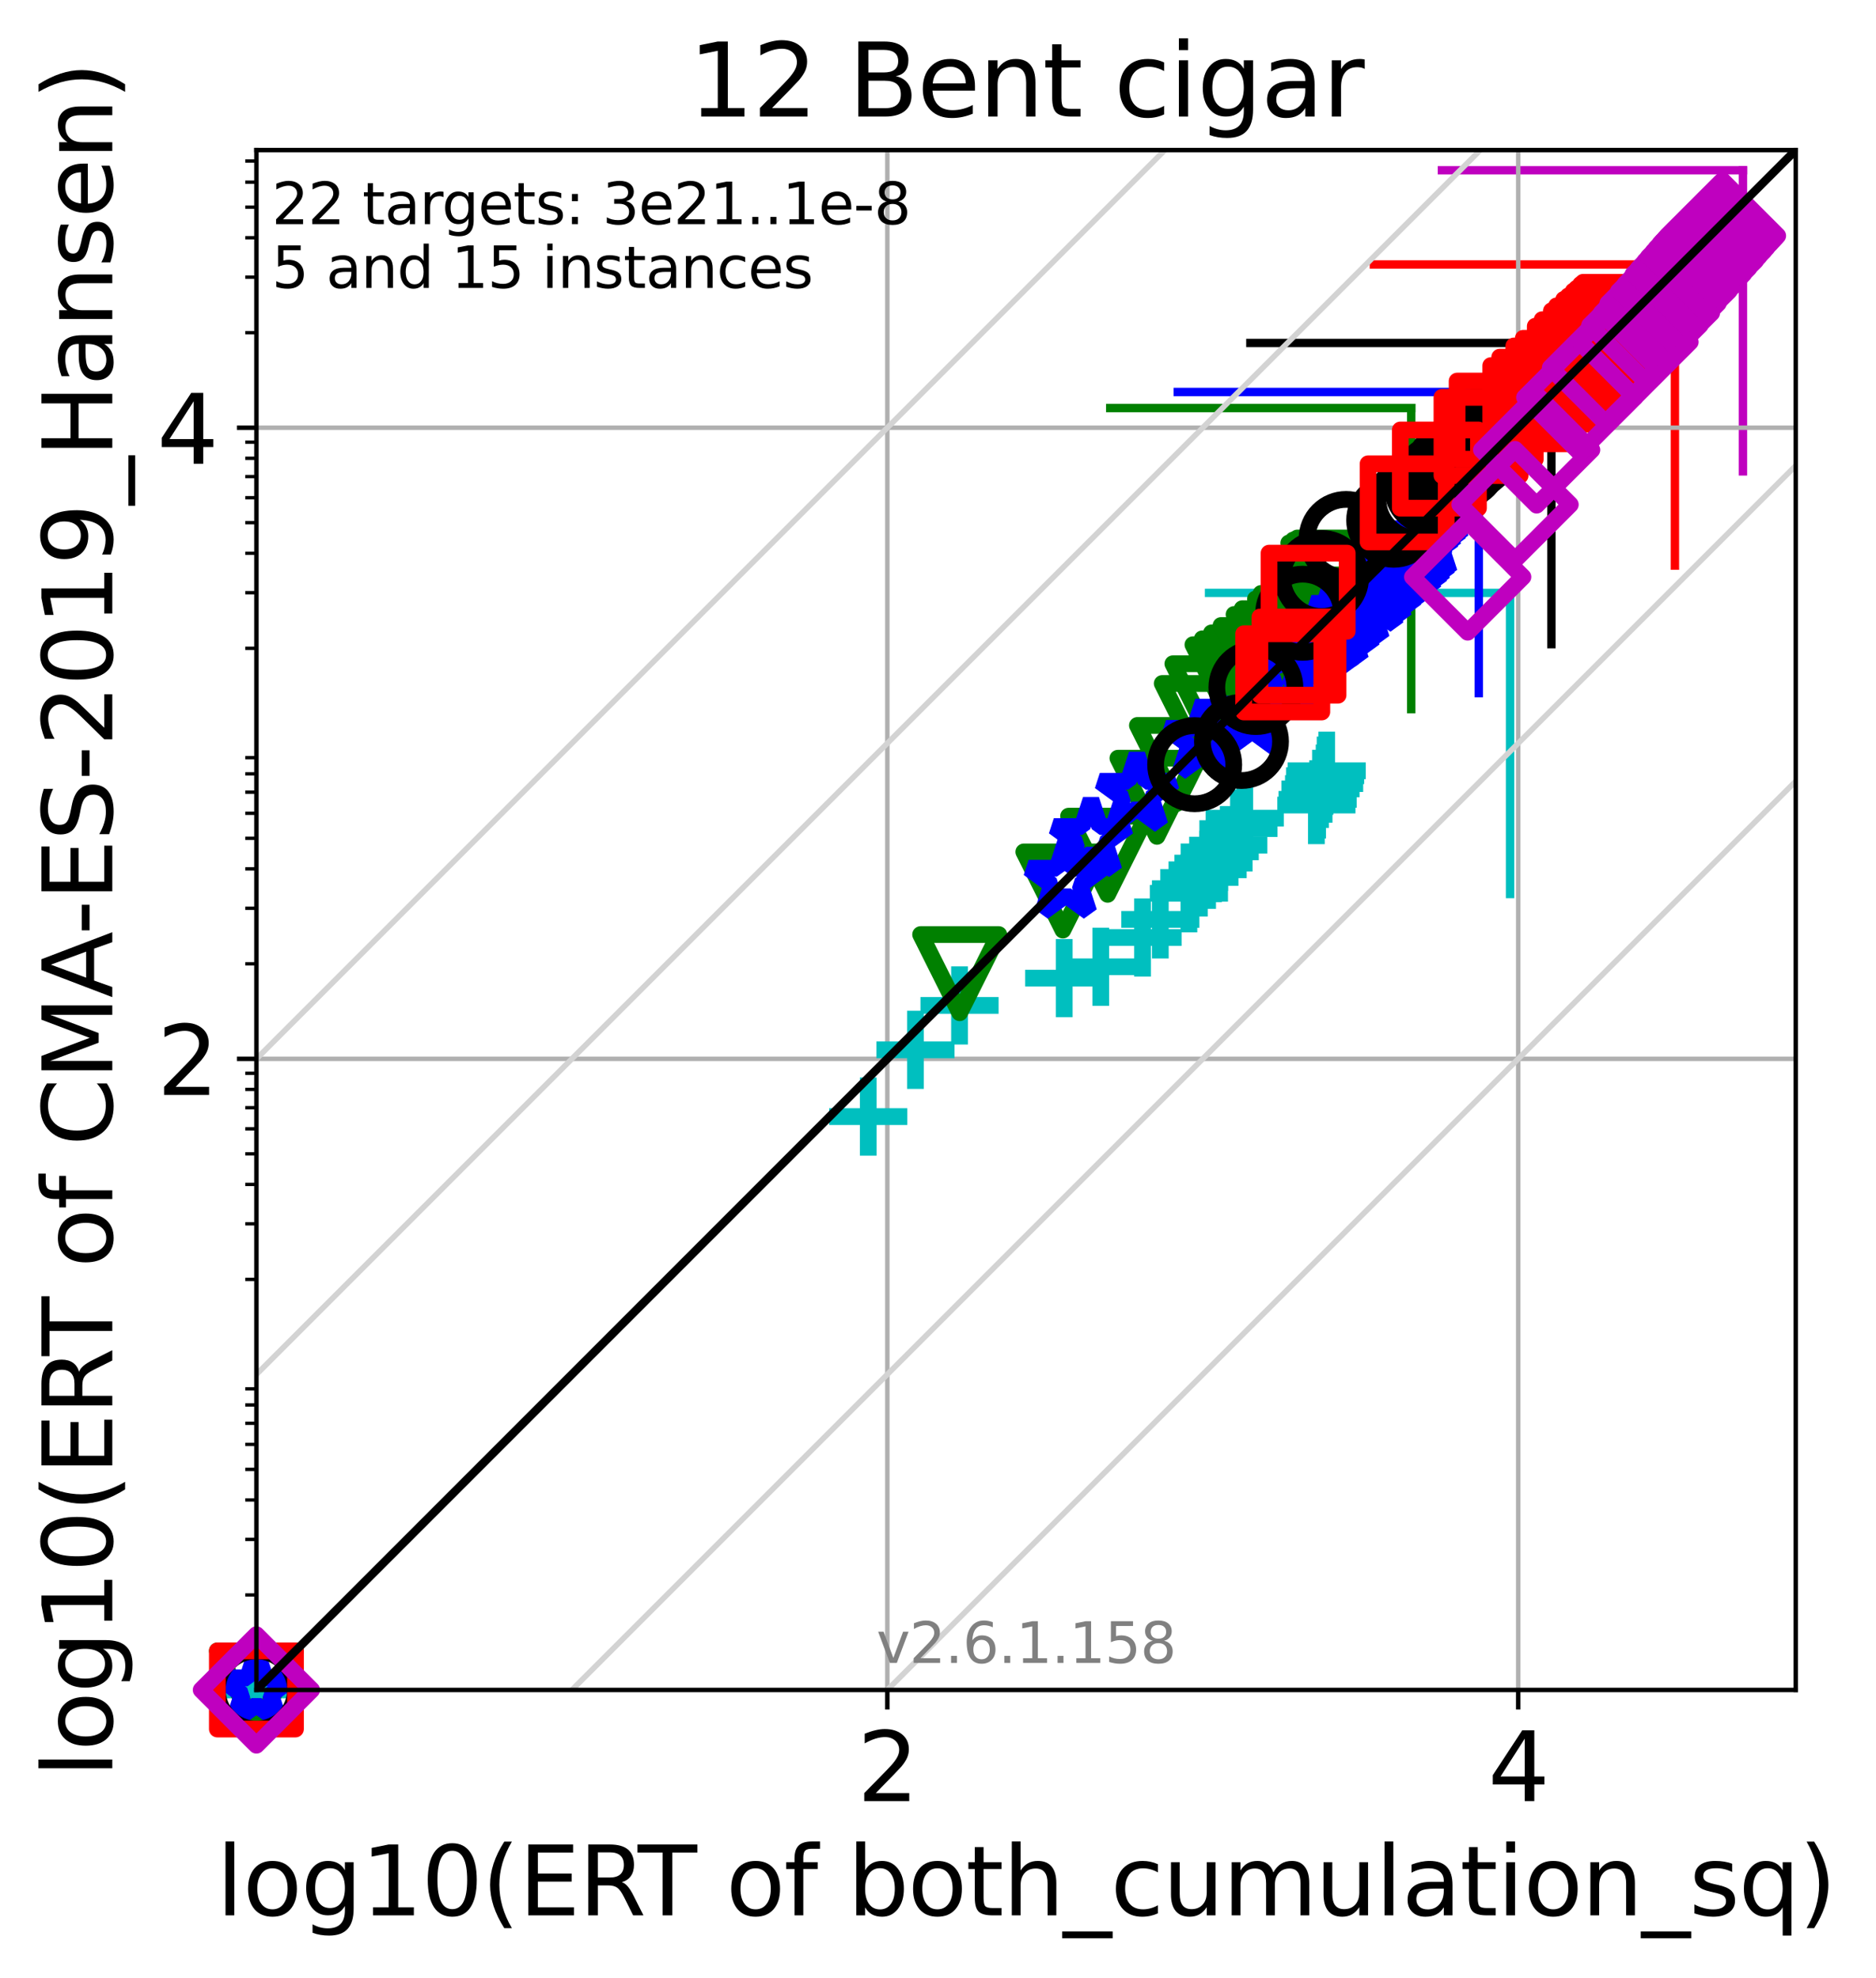 <?xml version="1.0" encoding="utf-8" standalone="no"?>
<!DOCTYPE svg PUBLIC "-//W3C//DTD SVG 1.1//EN"
  "http://www.w3.org/Graphics/SVG/1.1/DTD/svg11.dtd">
<svg xmlns:xlink="http://www.w3.org/1999/xlink" width="336.117pt" height="354.256pt" viewBox="0 0 336.117 354.256" xmlns="http://www.w3.org/2000/svg" version="1.1">
 <defs>
  <style type="text/css">*{stroke-linejoin: round; stroke-linecap: butt}</style>
 </defs>
 <g id="figure_1">
  <g id="patch_1">
   <path d="M 0 354.256 
L 336.117 354.256 
L 336.117 0 
L 0 0 
z
" style="fill: #ffffff"/>
  </g>
  <g id="axes_1">
   <g id="patch_2">
    <path d="M 45.942 302.677 
L 321.742 302.677 
L 321.742 26.877 
L 45.942 26.877 
z
" style="fill: #ffffff"/>
   </g>
   <g id="line2d_1">
    <path d="M 270.552 160.122 
L 270.552 106.19 
" clip-path="url(#p5f19b7a55e)" style="fill: none; stroke: #00bfbf; stroke-width: 1.5; stroke-linecap: square"/>
   </g>
   <g id="line2d_2">
    <path d="M 216.621 106.19 
L 270.552 106.19 
" clip-path="url(#p5f19b7a55e)" style="fill: none; stroke: #00bfbf; stroke-width: 1.5; stroke-linecap: square"/>
   </g>
   <g id="line2d_3">
    <path d="M 252.847 127.017 
L 252.847 73.085 
" clip-path="url(#p5f19b7a55e)" style="fill: none; stroke: #008000; stroke-width: 1.5; stroke-linecap: square"/>
   </g>
   <g id="line2d_4">
    <path d="M 198.915 73.085 
L 252.847 73.085 
" clip-path="url(#p5f19b7a55e)" style="fill: none; stroke: #008000; stroke-width: 1.5; stroke-linecap: square"/>
   </g>
   <g id="line2d_5">
    <path d="M 264.953 124.139 
L 264.953 70.207 
" clip-path="url(#p5f19b7a55e)" style="fill: none; stroke: #0000ff; stroke-width: 1.5; stroke-linecap: square"/>
   </g>
   <g id="line2d_6">
    <path d="M 211.021 70.207 
L 264.953 70.207 
" clip-path="url(#p5f19b7a55e)" style="fill: none; stroke: #0000ff; stroke-width: 1.5; stroke-linecap: square"/>
   </g>
   <g id="line2d_7">
    <path d="M 277.958 115.363 
L 277.958 61.431 
" clip-path="url(#p5f19b7a55e)" style="fill: none; stroke: #000000; stroke-width: 1.5; stroke-linecap: square"/>
   </g>
   <g id="line2d_8">
    <path d="M 224.026 61.431 
L 277.958 61.431 
" clip-path="url(#p5f19b7a55e)" style="fill: none; stroke: #000000; stroke-width: 1.5; stroke-linecap: square"/>
   </g>
   <g id="line2d_9">
    <path d="M 300.088 101.3 
L 300.088 47.368 
" clip-path="url(#p5f19b7a55e)" style="fill: none; stroke: #ff0000; stroke-width: 1.5; stroke-linecap: square"/>
   </g>
   <g id="line2d_10">
    <path d="M 246.156 47.368 
L 300.088 47.368 
" clip-path="url(#p5f19b7a55e)" style="fill: none; stroke: #ff0000; stroke-width: 1.5; stroke-linecap: square"/>
   </g>
   <g id="line2d_11">
    <path d="M 312.28 84.429 
L 312.28 30.497 
" clip-path="url(#p5f19b7a55e)" style="fill: none; stroke: #bf00bf; stroke-width: 1.5; stroke-linecap: square"/>
   </g>
   <g id="line2d_12">
    <path d="M 258.349 30.497 
L 312.28 30.497 
" clip-path="url(#p5f19b7a55e)" style="fill: none; stroke: #bf00bf; stroke-width: 1.5; stroke-linecap: square"/>
   </g>
   <g id="matplotlib.axis_1">
    <g id="xtick_1">
     <g id="line2d_13">
      <path d="M 158.978 302.677 
L 158.978 26.877 
" clip-path="url(#p5f19b7a55e)" style="fill: none; stroke: #b0b0b0; stroke-width: 0.8; stroke-linecap: square"/>
     </g>
     <g id="line2d_14">
      <defs>
       <path id="m5c3d9d80c9" d="M 0 0 
L 0 3.5 
" style="stroke: #000000; stroke-width: 0.8"/>
      </defs>
      <g>
       <use xlink:href="#m5c3d9d80c9" x="158.978" y="302.677" style="stroke: #000000; stroke-width: 0.8"/>
      </g>
     </g>
     <g id="text_1">
      <!-- 2 -->
      <g transform="translate(153.57 322.595)scale(0.17 -0.17)">
       <defs>
        <path id="DejaVuSans-32" d="M 1228 531 
L 3431 531 
L 3431 0 
L 469 0 
L 469 531 
Q 828 903 1448 1529 
Q 2069 2156 2228 2338 
Q 2531 2678 2651 2914 
Q 2772 3150 2772 3378 
Q 2772 3750 2511 3984 
Q 2250 4219 1831 4219 
Q 1534 4219 1204 4116 
Q 875 4013 500 3803 
L 500 4441 
Q 881 4594 1212 4672 
Q 1544 4750 1819 4750 
Q 2544 4750 2975 4387 
Q 3406 4025 3406 3419 
Q 3406 3131 3298 2873 
Q 3191 2616 2906 2266 
Q 2828 2175 2409 1742 
Q 1991 1309 1228 531 
z
" transform="scale(0.016)"/>
       </defs>
       <use xlink:href="#DejaVuSans-32"/>
      </g>
     </g>
    </g>
    <g id="xtick_2">
     <g id="line2d_15">
      <path d="M 272.014 302.677 
L 272.014 26.877 
" clip-path="url(#p5f19b7a55e)" style="fill: none; stroke: #b0b0b0; stroke-width: 0.8; stroke-linecap: square"/>
     </g>
     <g id="line2d_16">
      <g>
       <use xlink:href="#m5c3d9d80c9" x="272.014" y="302.677" style="stroke: #000000; stroke-width: 0.8"/>
      </g>
     </g>
     <g id="text_2">
      <!-- 4 -->
      <g transform="translate(266.606 322.595)scale(0.17 -0.17)">
       <defs>
        <path id="DejaVuSans-34" d="M 2419 4116 
L 825 1625 
L 2419 1625 
L 2419 4116 
z
M 2253 4666 
L 3047 4666 
L 3047 1625 
L 3713 1625 
L 3713 1100 
L 3047 1100 
L 3047 0 
L 2419 0 
L 2419 1100 
L 313 1100 
L 313 1709 
L 2253 4666 
z
" transform="scale(0.016)"/>
       </defs>
       <use xlink:href="#DejaVuSans-34"/>
      </g>
     </g>
    </g>
    <g id="text_3">
     <!-- log10(ERT of both_cumulation_sq) -->
     <g transform="translate(38.767 343.047)scale(0.17 -0.17)">
      <defs>
       <path id="DejaVuSans-6c" d="M 603 4863 
L 1178 4863 
L 1178 0 
L 603 0 
L 603 4863 
z
" transform="scale(0.016)"/>
       <path id="DejaVuSans-6f" d="M 1959 3097 
Q 1497 3097 1228 2736 
Q 959 2375 959 1747 
Q 959 1119 1226 758 
Q 1494 397 1959 397 
Q 2419 397 2687 759 
Q 2956 1122 2956 1747 
Q 2956 2369 2687 2733 
Q 2419 3097 1959 3097 
z
M 1959 3584 
Q 2709 3584 3137 3096 
Q 3566 2609 3566 1747 
Q 3566 888 3137 398 
Q 2709 -91 1959 -91 
Q 1206 -91 779 398 
Q 353 888 353 1747 
Q 353 2609 779 3096 
Q 1206 3584 1959 3584 
z
" transform="scale(0.016)"/>
       <path id="DejaVuSans-67" d="M 2906 1791 
Q 2906 2416 2648 2759 
Q 2391 3103 1925 3103 
Q 1463 3103 1205 2759 
Q 947 2416 947 1791 
Q 947 1169 1205 825 
Q 1463 481 1925 481 
Q 2391 481 2648 825 
Q 2906 1169 2906 1791 
z
M 3481 434 
Q 3481 -459 3084 -895 
Q 2688 -1331 1869 -1331 
Q 1566 -1331 1297 -1286 
Q 1028 -1241 775 -1147 
L 775 -588 
Q 1028 -725 1275 -790 
Q 1522 -856 1778 -856 
Q 2344 -856 2625 -561 
Q 2906 -266 2906 331 
L 2906 616 
Q 2728 306 2450 153 
Q 2172 0 1784 0 
Q 1141 0 747 490 
Q 353 981 353 1791 
Q 353 2603 747 3093 
Q 1141 3584 1784 3584 
Q 2172 3584 2450 3431 
Q 2728 3278 2906 2969 
L 2906 3500 
L 3481 3500 
L 3481 434 
z
" transform="scale(0.016)"/>
       <path id="DejaVuSans-31" d="M 794 531 
L 1825 531 
L 1825 4091 
L 703 3866 
L 703 4441 
L 1819 4666 
L 2450 4666 
L 2450 531 
L 3481 531 
L 3481 0 
L 794 0 
L 794 531 
z
" transform="scale(0.016)"/>
       <path id="DejaVuSans-30" d="M 2034 4250 
Q 1547 4250 1301 3770 
Q 1056 3291 1056 2328 
Q 1056 1369 1301 889 
Q 1547 409 2034 409 
Q 2525 409 2770 889 
Q 3016 1369 3016 2328 
Q 3016 3291 2770 3770 
Q 2525 4250 2034 4250 
z
M 2034 4750 
Q 2819 4750 3233 4129 
Q 3647 3509 3647 2328 
Q 3647 1150 3233 529 
Q 2819 -91 2034 -91 
Q 1250 -91 836 529 
Q 422 1150 422 2328 
Q 422 3509 836 4129 
Q 1250 4750 2034 4750 
z
" transform="scale(0.016)"/>
       <path id="DejaVuSans-28" d="M 1984 4856 
Q 1566 4138 1362 3434 
Q 1159 2731 1159 2009 
Q 1159 1288 1364 580 
Q 1569 -128 1984 -844 
L 1484 -844 
Q 1016 -109 783 600 
Q 550 1309 550 2009 
Q 550 2706 781 3412 
Q 1013 4119 1484 4856 
L 1984 4856 
z
" transform="scale(0.016)"/>
       <path id="DejaVuSans-45" d="M 628 4666 
L 3578 4666 
L 3578 4134 
L 1259 4134 
L 1259 2753 
L 3481 2753 
L 3481 2222 
L 1259 2222 
L 1259 531 
L 3634 531 
L 3634 0 
L 628 0 
L 628 4666 
z
" transform="scale(0.016)"/>
       <path id="DejaVuSans-52" d="M 2841 2188 
Q 3044 2119 3236 1894 
Q 3428 1669 3622 1275 
L 4263 0 
L 3584 0 
L 2988 1197 
Q 2756 1666 2539 1819 
Q 2322 1972 1947 1972 
L 1259 1972 
L 1259 0 
L 628 0 
L 628 4666 
L 2053 4666 
Q 2853 4666 3247 4331 
Q 3641 3997 3641 3322 
Q 3641 2881 3436 2590 
Q 3231 2300 2841 2188 
z
M 1259 4147 
L 1259 2491 
L 2053 2491 
Q 2509 2491 2742 2702 
Q 2975 2913 2975 3322 
Q 2975 3731 2742 3939 
Q 2509 4147 2053 4147 
L 1259 4147 
z
" transform="scale(0.016)"/>
       <path id="DejaVuSans-54" d="M -19 4666 
L 3928 4666 
L 3928 4134 
L 2272 4134 
L 2272 0 
L 1638 0 
L 1638 4134 
L -19 4134 
L -19 4666 
z
" transform="scale(0.016)"/>
       <path id="DejaVuSans-20" transform="scale(0.016)"/>
       <path id="DejaVuSans-66" d="M 2375 4863 
L 2375 4384 
L 1825 4384 
Q 1516 4384 1395 4259 
Q 1275 4134 1275 3809 
L 1275 3500 
L 2222 3500 
L 2222 3053 
L 1275 3053 
L 1275 0 
L 697 0 
L 697 3053 
L 147 3053 
L 147 3500 
L 697 3500 
L 697 3744 
Q 697 4328 969 4595 
Q 1241 4863 1831 4863 
L 2375 4863 
z
" transform="scale(0.016)"/>
       <path id="DejaVuSans-62" d="M 3116 1747 
Q 3116 2381 2855 2742 
Q 2594 3103 2138 3103 
Q 1681 3103 1420 2742 
Q 1159 2381 1159 1747 
Q 1159 1113 1420 752 
Q 1681 391 2138 391 
Q 2594 391 2855 752 
Q 3116 1113 3116 1747 
z
M 1159 2969 
Q 1341 3281 1617 3432 
Q 1894 3584 2278 3584 
Q 2916 3584 3314 3078 
Q 3713 2572 3713 1747 
Q 3713 922 3314 415 
Q 2916 -91 2278 -91 
Q 1894 -91 1617 61 
Q 1341 213 1159 525 
L 1159 0 
L 581 0 
L 581 4863 
L 1159 4863 
L 1159 2969 
z
" transform="scale(0.016)"/>
       <path id="DejaVuSans-74" d="M 1172 4494 
L 1172 3500 
L 2356 3500 
L 2356 3053 
L 1172 3053 
L 1172 1153 
Q 1172 725 1289 603 
Q 1406 481 1766 481 
L 2356 481 
L 2356 0 
L 1766 0 
Q 1100 0 847 248 
Q 594 497 594 1153 
L 594 3053 
L 172 3053 
L 172 3500 
L 594 3500 
L 594 4494 
L 1172 4494 
z
" transform="scale(0.016)"/>
       <path id="DejaVuSans-68" d="M 3513 2113 
L 3513 0 
L 2938 0 
L 2938 2094 
Q 2938 2591 2744 2837 
Q 2550 3084 2163 3084 
Q 1697 3084 1428 2787 
Q 1159 2491 1159 1978 
L 1159 0 
L 581 0 
L 581 4863 
L 1159 4863 
L 1159 2956 
Q 1366 3272 1645 3428 
Q 1925 3584 2291 3584 
Q 2894 3584 3203 3211 
Q 3513 2838 3513 2113 
z
" transform="scale(0.016)"/>
       <path id="DejaVuSans-5f" d="M 3263 -1063 
L 3263 -1509 
L -63 -1509 
L -63 -1063 
L 3263 -1063 
z
" transform="scale(0.016)"/>
       <path id="DejaVuSans-63" d="M 3122 3366 
L 3122 2828 
Q 2878 2963 2633 3030 
Q 2388 3097 2138 3097 
Q 1578 3097 1268 2742 
Q 959 2388 959 1747 
Q 959 1106 1268 751 
Q 1578 397 2138 397 
Q 2388 397 2633 464 
Q 2878 531 3122 666 
L 3122 134 
Q 2881 22 2623 -34 
Q 2366 -91 2075 -91 
Q 1284 -91 818 406 
Q 353 903 353 1747 
Q 353 2603 823 3093 
Q 1294 3584 2113 3584 
Q 2378 3584 2631 3529 
Q 2884 3475 3122 3366 
z
" transform="scale(0.016)"/>
       <path id="DejaVuSans-75" d="M 544 1381 
L 544 3500 
L 1119 3500 
L 1119 1403 
Q 1119 906 1312 657 
Q 1506 409 1894 409 
Q 2359 409 2629 706 
Q 2900 1003 2900 1516 
L 2900 3500 
L 3475 3500 
L 3475 0 
L 2900 0 
L 2900 538 
Q 2691 219 2414 64 
Q 2138 -91 1772 -91 
Q 1169 -91 856 284 
Q 544 659 544 1381 
z
M 1991 3584 
L 1991 3584 
z
" transform="scale(0.016)"/>
       <path id="DejaVuSans-6d" d="M 3328 2828 
Q 3544 3216 3844 3400 
Q 4144 3584 4550 3584 
Q 5097 3584 5394 3201 
Q 5691 2819 5691 2113 
L 5691 0 
L 5113 0 
L 5113 2094 
Q 5113 2597 4934 2840 
Q 4756 3084 4391 3084 
Q 3944 3084 3684 2787 
Q 3425 2491 3425 1978 
L 3425 0 
L 2847 0 
L 2847 2094 
Q 2847 2600 2669 2842 
Q 2491 3084 2119 3084 
Q 1678 3084 1418 2786 
Q 1159 2488 1159 1978 
L 1159 0 
L 581 0 
L 581 3500 
L 1159 3500 
L 1159 2956 
Q 1356 3278 1631 3431 
Q 1906 3584 2284 3584 
Q 2666 3584 2933 3390 
Q 3200 3197 3328 2828 
z
" transform="scale(0.016)"/>
       <path id="DejaVuSans-61" d="M 2194 1759 
Q 1497 1759 1228 1600 
Q 959 1441 959 1056 
Q 959 750 1161 570 
Q 1363 391 1709 391 
Q 2188 391 2477 730 
Q 2766 1069 2766 1631 
L 2766 1759 
L 2194 1759 
z
M 3341 1997 
L 3341 0 
L 2766 0 
L 2766 531 
Q 2569 213 2275 61 
Q 1981 -91 1556 -91 
Q 1019 -91 701 211 
Q 384 513 384 1019 
Q 384 1609 779 1909 
Q 1175 2209 1959 2209 
L 2766 2209 
L 2766 2266 
Q 2766 2663 2505 2880 
Q 2244 3097 1772 3097 
Q 1472 3097 1187 3025 
Q 903 2953 641 2809 
L 641 3341 
Q 956 3463 1253 3523 
Q 1550 3584 1831 3584 
Q 2591 3584 2966 3190 
Q 3341 2797 3341 1997 
z
" transform="scale(0.016)"/>
       <path id="DejaVuSans-69" d="M 603 3500 
L 1178 3500 
L 1178 0 
L 603 0 
L 603 3500 
z
M 603 4863 
L 1178 4863 
L 1178 4134 
L 603 4134 
L 603 4863 
z
" transform="scale(0.016)"/>
       <path id="DejaVuSans-6e" d="M 3513 2113 
L 3513 0 
L 2938 0 
L 2938 2094 
Q 2938 2591 2744 2837 
Q 2550 3084 2163 3084 
Q 1697 3084 1428 2787 
Q 1159 2491 1159 1978 
L 1159 0 
L 581 0 
L 581 3500 
L 1159 3500 
L 1159 2956 
Q 1366 3272 1645 3428 
Q 1925 3584 2291 3584 
Q 2894 3584 3203 3211 
Q 3513 2838 3513 2113 
z
" transform="scale(0.016)"/>
       <path id="DejaVuSans-73" d="M 2834 3397 
L 2834 2853 
Q 2591 2978 2328 3040 
Q 2066 3103 1784 3103 
Q 1356 3103 1142 2972 
Q 928 2841 928 2578 
Q 928 2378 1081 2264 
Q 1234 2150 1697 2047 
L 1894 2003 
Q 2506 1872 2764 1633 
Q 3022 1394 3022 966 
Q 3022 478 2636 193 
Q 2250 -91 1575 -91 
Q 1294 -91 989 -36 
Q 684 19 347 128 
L 347 722 
Q 666 556 975 473 
Q 1284 391 1588 391 
Q 1994 391 2212 530 
Q 2431 669 2431 922 
Q 2431 1156 2273 1281 
Q 2116 1406 1581 1522 
L 1381 1569 
Q 847 1681 609 1914 
Q 372 2147 372 2553 
Q 372 3047 722 3315 
Q 1072 3584 1716 3584 
Q 2034 3584 2315 3537 
Q 2597 3491 2834 3397 
z
" transform="scale(0.016)"/>
       <path id="DejaVuSans-71" d="M 947 1747 
Q 947 1113 1208 752 
Q 1469 391 1925 391 
Q 2381 391 2643 752 
Q 2906 1113 2906 1747 
Q 2906 2381 2643 2742 
Q 2381 3103 1925 3103 
Q 1469 3103 1208 2742 
Q 947 2381 947 1747 
z
M 2906 525 
Q 2725 213 2448 61 
Q 2172 -91 1784 -91 
Q 1150 -91 751 415 
Q 353 922 353 1747 
Q 353 2572 751 3078 
Q 1150 3584 1784 3584 
Q 2172 3584 2448 3432 
Q 2725 3281 2906 2969 
L 2906 3500 
L 3481 3500 
L 3481 -1331 
L 2906 -1331 
L 2906 525 
z
" transform="scale(0.016)"/>
       <path id="DejaVuSans-29" d="M 513 4856 
L 1013 4856 
Q 1481 4119 1714 3412 
Q 1947 2706 1947 2009 
Q 1947 1309 1714 600 
Q 1481 -109 1013 -844 
L 513 -844 
Q 928 -128 1133 580 
Q 1338 1288 1338 2009 
Q 1338 2731 1133 3434 
Q 928 4138 513 4856 
z
" transform="scale(0.016)"/>
      </defs>
      <use xlink:href="#DejaVuSans-6c"/>
      <use xlink:href="#DejaVuSans-6f" x="27.783"/>
      <use xlink:href="#DejaVuSans-67" x="88.965"/>
      <use xlink:href="#DejaVuSans-31" x="152.441"/>
      <use xlink:href="#DejaVuSans-30" x="216.064"/>
      <use xlink:href="#DejaVuSans-28" x="279.688"/>
      <use xlink:href="#DejaVuSans-45" x="318.701"/>
      <use xlink:href="#DejaVuSans-52" x="381.885"/>
      <use xlink:href="#DejaVuSans-54" x="444.117"/>
      <use xlink:href="#DejaVuSans-20" x="505.201"/>
      <use xlink:href="#DejaVuSans-6f" x="536.988"/>
      <use xlink:href="#DejaVuSans-66" x="598.17"/>
      <use xlink:href="#DejaVuSans-20" x="633.375"/>
      <use xlink:href="#DejaVuSans-62" x="665.162"/>
      <use xlink:href="#DejaVuSans-6f" x="728.639"/>
      <use xlink:href="#DejaVuSans-74" x="789.82"/>
      <use xlink:href="#DejaVuSans-68" x="829.029"/>
      <use xlink:href="#DejaVuSans-5f" x="892.408"/>
      <use xlink:href="#DejaVuSans-63" x="942.408"/>
      <use xlink:href="#DejaVuSans-75" x="997.389"/>
      <use xlink:href="#DejaVuSans-6d" x="1060.768"/>
      <use xlink:href="#DejaVuSans-75" x="1158.18"/>
      <use xlink:href="#DejaVuSans-6c" x="1221.559"/>
      <use xlink:href="#DejaVuSans-61" x="1249.342"/>
      <use xlink:href="#DejaVuSans-74" x="1310.621"/>
      <use xlink:href="#DejaVuSans-69" x="1349.83"/>
      <use xlink:href="#DejaVuSans-6f" x="1377.613"/>
      <use xlink:href="#DejaVuSans-6e" x="1438.795"/>
      <use xlink:href="#DejaVuSans-5f" x="1502.174"/>
      <use xlink:href="#DejaVuSans-73" x="1552.174"/>
      <use xlink:href="#DejaVuSans-71" x="1604.273"/>
      <use xlink:href="#DejaVuSans-29" x="1667.75"/>
     </g>
    </g>
   </g>
   <g id="matplotlib.axis_2">
    <g id="ytick_1">
     <g id="line2d_17">
      <path d="M 45.942 189.641 
L 321.742 189.641 
" clip-path="url(#p5f19b7a55e)" style="fill: none; stroke: #b0b0b0; stroke-width: 0.8; stroke-linecap: square"/>
     </g>
     <g id="line2d_18">
      <defs>
       <path id="m4858a17935" d="M 0 0 
L -3.5 0 
" style="stroke: #000000; stroke-width: 0.8"/>
      </defs>
      <g>
       <use xlink:href="#m4858a17935" x="45.942" y="189.641" style="stroke: #000000; stroke-width: 0.8"/>
      </g>
     </g>
     <g id="text_4">
      <!-- 2 -->
      <g transform="translate(28.126 196.1)scale(0.17 -0.17)">
       <use xlink:href="#DejaVuSans-32"/>
      </g>
     </g>
    </g>
    <g id="ytick_2">
     <g id="line2d_19">
      <path d="M 45.942 76.605 
L 321.742 76.605 
" clip-path="url(#p5f19b7a55e)" style="fill: none; stroke: #b0b0b0; stroke-width: 0.8; stroke-linecap: square"/>
     </g>
     <g id="line2d_20">
      <g>
       <use xlink:href="#m4858a17935" x="45.942" y="76.605" style="stroke: #000000; stroke-width: 0.8"/>
      </g>
     </g>
     <g id="text_5">
      <!-- 4 -->
      <g transform="translate(28.126 83.064)scale(0.17 -0.17)">
       <use xlink:href="#DejaVuSans-34"/>
      </g>
     </g>
    </g>
    <g id="ytick_3">
     <g id="line2d_21">
      <defs>
       <path id="mcfeba93955" d="M 0 0 
L -2 0 
" style="stroke: #000000; stroke-width: 0.6"/>
      </defs>
      <g>
       <use xlink:href="#mcfeba93955" x="45.942" y="285.664" style="stroke: #000000; stroke-width: 0.6"/>
      </g>
     </g>
    </g>
    <g id="ytick_4">
     <g id="line2d_22">
      <g>
       <use xlink:href="#mcfeba93955" x="45.942" y="275.711" style="stroke: #000000; stroke-width: 0.6"/>
      </g>
     </g>
    </g>
    <g id="ytick_5">
     <g id="line2d_23">
      <g>
       <use xlink:href="#mcfeba93955" x="45.942" y="268.65" style="stroke: #000000; stroke-width: 0.6"/>
      </g>
     </g>
    </g>
    <g id="ytick_6">
     <g id="line2d_24">
      <g>
       <use xlink:href="#mcfeba93955" x="45.942" y="263.173" style="stroke: #000000; stroke-width: 0.6"/>
      </g>
     </g>
    </g>
    <g id="ytick_7">
     <g id="line2d_25">
      <g>
       <use xlink:href="#mcfeba93955" x="45.942" y="258.698" style="stroke: #000000; stroke-width: 0.6"/>
      </g>
     </g>
    </g>
    <g id="ytick_8">
     <g id="line2d_26">
      <g>
       <use xlink:href="#mcfeba93955" x="45.942" y="254.914" style="stroke: #000000; stroke-width: 0.6"/>
      </g>
     </g>
    </g>
    <g id="ytick_9">
     <g id="line2d_27">
      <g>
       <use xlink:href="#mcfeba93955" x="45.942" y="251.636" style="stroke: #000000; stroke-width: 0.6"/>
      </g>
     </g>
    </g>
    <g id="ytick_10">
     <g id="line2d_28">
      <g>
       <use xlink:href="#mcfeba93955" x="45.942" y="248.745" style="stroke: #000000; stroke-width: 0.6"/>
      </g>
     </g>
    </g>
    <g id="ytick_11">
     <g id="line2d_29">
      <g>
       <use xlink:href="#mcfeba93955" x="45.942" y="229.146" style="stroke: #000000; stroke-width: 0.6"/>
      </g>
     </g>
    </g>
    <g id="ytick_12">
     <g id="line2d_30">
      <g>
       <use xlink:href="#mcfeba93955" x="45.942" y="219.193" style="stroke: #000000; stroke-width: 0.6"/>
      </g>
     </g>
    </g>
    <g id="ytick_13">
     <g id="line2d_31">
      <g>
       <use xlink:href="#mcfeba93955" x="45.942" y="212.132" style="stroke: #000000; stroke-width: 0.6"/>
      </g>
     </g>
    </g>
    <g id="ytick_14">
     <g id="line2d_32">
      <g>
       <use xlink:href="#mcfeba93955" x="45.942" y="206.655" style="stroke: #000000; stroke-width: 0.6"/>
      </g>
     </g>
    </g>
    <g id="ytick_15">
     <g id="line2d_33">
      <g>
       <use xlink:href="#mcfeba93955" x="45.942" y="202.18" style="stroke: #000000; stroke-width: 0.6"/>
      </g>
     </g>
    </g>
    <g id="ytick_16">
     <g id="line2d_34">
      <g>
       <use xlink:href="#mcfeba93955" x="45.942" y="198.396" style="stroke: #000000; stroke-width: 0.6"/>
      </g>
     </g>
    </g>
    <g id="ytick_17">
     <g id="line2d_35">
      <g>
       <use xlink:href="#mcfeba93955" x="45.942" y="195.118" style="stroke: #000000; stroke-width: 0.6"/>
      </g>
     </g>
    </g>
    <g id="ytick_18">
     <g id="line2d_36">
      <g>
       <use xlink:href="#mcfeba93955" x="45.942" y="192.227" style="stroke: #000000; stroke-width: 0.6"/>
      </g>
     </g>
    </g>
    <g id="ytick_19">
     <g id="line2d_37">
      <g>
       <use xlink:href="#mcfeba93955" x="45.942" y="172.628" style="stroke: #000000; stroke-width: 0.6"/>
      </g>
     </g>
    </g>
    <g id="ytick_20">
     <g id="line2d_38">
      <g>
       <use xlink:href="#mcfeba93955" x="45.942" y="162.675" style="stroke: #000000; stroke-width: 0.6"/>
      </g>
     </g>
    </g>
    <g id="ytick_21">
     <g id="line2d_39">
      <g>
       <use xlink:href="#mcfeba93955" x="45.942" y="155.614" style="stroke: #000000; stroke-width: 0.6"/>
      </g>
     </g>
    </g>
    <g id="ytick_22">
     <g id="line2d_40">
      <g>
       <use xlink:href="#mcfeba93955" x="45.942" y="150.137" style="stroke: #000000; stroke-width: 0.6"/>
      </g>
     </g>
    </g>
    <g id="ytick_23">
     <g id="line2d_41">
      <g>
       <use xlink:href="#mcfeba93955" x="45.942" y="145.662" style="stroke: #000000; stroke-width: 0.6"/>
      </g>
     </g>
    </g>
    <g id="ytick_24">
     <g id="line2d_42">
      <g>
       <use xlink:href="#mcfeba93955" x="45.942" y="141.878" style="stroke: #000000; stroke-width: 0.6"/>
      </g>
     </g>
    </g>
    <g id="ytick_25">
     <g id="line2d_43">
      <g>
       <use xlink:href="#mcfeba93955" x="45.942" y="138.6" style="stroke: #000000; stroke-width: 0.6"/>
      </g>
     </g>
    </g>
    <g id="ytick_26">
     <g id="line2d_44">
      <g>
       <use xlink:href="#mcfeba93955" x="45.942" y="135.709" style="stroke: #000000; stroke-width: 0.6"/>
      </g>
     </g>
    </g>
    <g id="ytick_27">
     <g id="line2d_45">
      <g>
       <use xlink:href="#mcfeba93955" x="45.942" y="116.11" style="stroke: #000000; stroke-width: 0.6"/>
      </g>
     </g>
    </g>
    <g id="ytick_28">
     <g id="line2d_46">
      <g>
       <use xlink:href="#mcfeba93955" x="45.942" y="106.157" style="stroke: #000000; stroke-width: 0.6"/>
      </g>
     </g>
    </g>
    <g id="ytick_29">
     <g id="line2d_47">
      <g>
       <use xlink:href="#mcfeba93955" x="45.942" y="99.096" style="stroke: #000000; stroke-width: 0.6"/>
      </g>
     </g>
    </g>
    <g id="ytick_30">
     <g id="line2d_48">
      <g>
       <use xlink:href="#mcfeba93955" x="45.942" y="93.619" style="stroke: #000000; stroke-width: 0.6"/>
      </g>
     </g>
    </g>
    <g id="ytick_31">
     <g id="line2d_49">
      <g>
       <use xlink:href="#mcfeba93955" x="45.942" y="89.144" style="stroke: #000000; stroke-width: 0.6"/>
      </g>
     </g>
    </g>
    <g id="ytick_32">
     <g id="line2d_50">
      <g>
       <use xlink:href="#mcfeba93955" x="45.942" y="85.36" style="stroke: #000000; stroke-width: 0.6"/>
      </g>
     </g>
    </g>
    <g id="ytick_33">
     <g id="line2d_51">
      <g>
       <use xlink:href="#mcfeba93955" x="45.942" y="82.082" style="stroke: #000000; stroke-width: 0.6"/>
      </g>
     </g>
    </g>
    <g id="ytick_34">
     <g id="line2d_52">
      <g>
       <use xlink:href="#mcfeba93955" x="45.942" y="79.191" style="stroke: #000000; stroke-width: 0.6"/>
      </g>
     </g>
    </g>
    <g id="ytick_35">
     <g id="line2d_53">
      <g>
       <use xlink:href="#mcfeba93955" x="45.942" y="59.592" style="stroke: #000000; stroke-width: 0.6"/>
      </g>
     </g>
    </g>
    <g id="ytick_36">
     <g id="line2d_54">
      <g>
       <use xlink:href="#mcfeba93955" x="45.942" y="49.639" style="stroke: #000000; stroke-width: 0.6"/>
      </g>
     </g>
    </g>
    <g id="ytick_37">
     <g id="line2d_55">
      <g>
       <use xlink:href="#mcfeba93955" x="45.942" y="42.578" style="stroke: #000000; stroke-width: 0.6"/>
      </g>
     </g>
    </g>
    <g id="ytick_38">
     <g id="line2d_56">
      <g>
       <use xlink:href="#mcfeba93955" x="45.942" y="37.101" style="stroke: #000000; stroke-width: 0.6"/>
      </g>
     </g>
    </g>
    <g id="ytick_39">
     <g id="line2d_57">
      <g>
       <use xlink:href="#mcfeba93955" x="45.942" y="32.626" style="stroke: #000000; stroke-width: 0.6"/>
      </g>
     </g>
    </g>
    <g id="ytick_40">
     <g id="line2d_58">
      <g>
       <use xlink:href="#mcfeba93955" x="45.942" y="28.842" style="stroke: #000000; stroke-width: 0.6"/>
      </g>
     </g>
    </g>
    <g id="text_6">
     <!-- log10(ERT of CMA-ES-2019_Hansen) -->
     <g transform="translate(20.117 318.342)rotate(-90)scale(0.17 -0.17)">
      <defs>
       <path id="DejaVuSans-43" d="M 4122 4306 
L 4122 3641 
Q 3803 3938 3442 4084 
Q 3081 4231 2675 4231 
Q 1875 4231 1450 3742 
Q 1025 3253 1025 2328 
Q 1025 1406 1450 917 
Q 1875 428 2675 428 
Q 3081 428 3442 575 
Q 3803 722 4122 1019 
L 4122 359 
Q 3791 134 3420 21 
Q 3050 -91 2638 -91 
Q 1578 -91 968 557 
Q 359 1206 359 2328 
Q 359 3453 968 4101 
Q 1578 4750 2638 4750 
Q 3056 4750 3426 4639 
Q 3797 4528 4122 4306 
z
" transform="scale(0.016)"/>
       <path id="DejaVuSans-4d" d="M 628 4666 
L 1569 4666 
L 2759 1491 
L 3956 4666 
L 4897 4666 
L 4897 0 
L 4281 0 
L 4281 4097 
L 3078 897 
L 2444 897 
L 1241 4097 
L 1241 0 
L 628 0 
L 628 4666 
z
" transform="scale(0.016)"/>
       <path id="DejaVuSans-41" d="M 2188 4044 
L 1331 1722 
L 3047 1722 
L 2188 4044 
z
M 1831 4666 
L 2547 4666 
L 4325 0 
L 3669 0 
L 3244 1197 
L 1141 1197 
L 716 0 
L 50 0 
L 1831 4666 
z
" transform="scale(0.016)"/>
       <path id="DejaVuSans-2d" d="M 313 2009 
L 1997 2009 
L 1997 1497 
L 313 1497 
L 313 2009 
z
" transform="scale(0.016)"/>
       <path id="DejaVuSans-53" d="M 3425 4513 
L 3425 3897 
Q 3066 4069 2747 4153 
Q 2428 4238 2131 4238 
Q 1616 4238 1336 4038 
Q 1056 3838 1056 3469 
Q 1056 3159 1242 3001 
Q 1428 2844 1947 2747 
L 2328 2669 
Q 3034 2534 3370 2195 
Q 3706 1856 3706 1288 
Q 3706 609 3251 259 
Q 2797 -91 1919 -91 
Q 1588 -91 1214 -16 
Q 841 59 441 206 
L 441 856 
Q 825 641 1194 531 
Q 1563 422 1919 422 
Q 2459 422 2753 634 
Q 3047 847 3047 1241 
Q 3047 1584 2836 1778 
Q 2625 1972 2144 2069 
L 1759 2144 
Q 1053 2284 737 2584 
Q 422 2884 422 3419 
Q 422 4038 858 4394 
Q 1294 4750 2059 4750 
Q 2388 4750 2728 4690 
Q 3069 4631 3425 4513 
z
" transform="scale(0.016)"/>
       <path id="DejaVuSans-39" d="M 703 97 
L 703 672 
Q 941 559 1184 500 
Q 1428 441 1663 441 
Q 2288 441 2617 861 
Q 2947 1281 2994 2138 
Q 2813 1869 2534 1725 
Q 2256 1581 1919 1581 
Q 1219 1581 811 2004 
Q 403 2428 403 3163 
Q 403 3881 828 4315 
Q 1253 4750 1959 4750 
Q 2769 4750 3195 4129 
Q 3622 3509 3622 2328 
Q 3622 1225 3098 567 
Q 2575 -91 1691 -91 
Q 1453 -91 1209 -44 
Q 966 3 703 97 
z
M 1959 2075 
Q 2384 2075 2632 2365 
Q 2881 2656 2881 3163 
Q 2881 3666 2632 3958 
Q 2384 4250 1959 4250 
Q 1534 4250 1286 3958 
Q 1038 3666 1038 3163 
Q 1038 2656 1286 2365 
Q 1534 2075 1959 2075 
z
" transform="scale(0.016)"/>
       <path id="DejaVuSans-48" d="M 628 4666 
L 1259 4666 
L 1259 2753 
L 3553 2753 
L 3553 4666 
L 4184 4666 
L 4184 0 
L 3553 0 
L 3553 2222 
L 1259 2222 
L 1259 0 
L 628 0 
L 628 4666 
z
" transform="scale(0.016)"/>
       <path id="DejaVuSans-65" d="M 3597 1894 
L 3597 1613 
L 953 1613 
Q 991 1019 1311 708 
Q 1631 397 2203 397 
Q 2534 397 2845 478 
Q 3156 559 3463 722 
L 3463 178 
Q 3153 47 2828 -22 
Q 2503 -91 2169 -91 
Q 1331 -91 842 396 
Q 353 884 353 1716 
Q 353 2575 817 3079 
Q 1281 3584 2069 3584 
Q 2775 3584 3186 3129 
Q 3597 2675 3597 1894 
z
M 3022 2063 
Q 3016 2534 2758 2815 
Q 2500 3097 2075 3097 
Q 1594 3097 1305 2825 
Q 1016 2553 972 2059 
L 3022 2063 
z
" transform="scale(0.016)"/>
      </defs>
      <use xlink:href="#DejaVuSans-6c"/>
      <use xlink:href="#DejaVuSans-6f" x="27.783"/>
      <use xlink:href="#DejaVuSans-67" x="88.965"/>
      <use xlink:href="#DejaVuSans-31" x="152.441"/>
      <use xlink:href="#DejaVuSans-30" x="216.064"/>
      <use xlink:href="#DejaVuSans-28" x="279.688"/>
      <use xlink:href="#DejaVuSans-45" x="318.701"/>
      <use xlink:href="#DejaVuSans-52" x="381.885"/>
      <use xlink:href="#DejaVuSans-54" x="444.117"/>
      <use xlink:href="#DejaVuSans-20" x="505.201"/>
      <use xlink:href="#DejaVuSans-6f" x="536.988"/>
      <use xlink:href="#DejaVuSans-66" x="598.17"/>
      <use xlink:href="#DejaVuSans-20" x="633.375"/>
      <use xlink:href="#DejaVuSans-43" x="665.162"/>
      <use xlink:href="#DejaVuSans-4d" x="734.986"/>
      <use xlink:href="#DejaVuSans-41" x="821.266"/>
      <use xlink:href="#DejaVuSans-2d" x="887.424"/>
      <use xlink:href="#DejaVuSans-45" x="923.508"/>
      <use xlink:href="#DejaVuSans-53" x="986.691"/>
      <use xlink:href="#DejaVuSans-2d" x="1050.168"/>
      <use xlink:href="#DejaVuSans-32" x="1086.252"/>
      <use xlink:href="#DejaVuSans-30" x="1149.875"/>
      <use xlink:href="#DejaVuSans-31" x="1213.498"/>
      <use xlink:href="#DejaVuSans-39" x="1277.121"/>
      <use xlink:href="#DejaVuSans-5f" x="1340.744"/>
      <use xlink:href="#DejaVuSans-48" x="1390.744"/>
      <use xlink:href="#DejaVuSans-61" x="1465.939"/>
      <use xlink:href="#DejaVuSans-6e" x="1527.219"/>
      <use xlink:href="#DejaVuSans-73" x="1590.598"/>
      <use xlink:href="#DejaVuSans-65" x="1642.697"/>
      <use xlink:href="#DejaVuSans-6e" x="1704.221"/>
      <use xlink:href="#DejaVuSans-29" x="1767.6"/>
     </g>
    </g>
   </g>
   <g id="line2d_59">
    <defs>
     <path id="m13c5e7ecf1" d="M -7 0 
L 7 0 
M 0 7 
L 0 -7 
" style="stroke: #00bfbf; stroke-width: 3"/>
    </defs>
    <g>
     <use xlink:href="#m13c5e7ecf1" x="45.942" y="302.677" style="fill-opacity: 0; stroke: #00bfbf; stroke-width: 3"/>
     <use xlink:href="#m13c5e7ecf1" x="155.56" y="199.989" style="fill-opacity: 0; stroke: #00bfbf; stroke-width: 3"/>
     <use xlink:href="#m13c5e7ecf1" x="164.019" y="188.026" style="fill-opacity: 0; stroke: #00bfbf; stroke-width: 3"/>
     <use xlink:href="#m13c5e7ecf1" x="171.916" y="180.074" style="fill-opacity: 0; stroke: #00bfbf; stroke-width: 3"/>
     <use xlink:href="#m13c5e7ecf1" x="190.677" y="175.186" style="fill-opacity: 0; stroke: #00bfbf; stroke-width: 3"/>
     <use xlink:href="#m13c5e7ecf1" x="197.223" y="173.149" style="fill-opacity: 0; stroke: #00bfbf; stroke-width: 3"/>
     <use xlink:href="#m13c5e7ecf1" x="204.702" y="167.908" style="fill-opacity: 0; stroke: #00bfbf; stroke-width: 3"/>
     <use xlink:href="#m13c5e7ecf1" x="207.892" y="164.663" style="fill-opacity: 0; stroke: #00bfbf; stroke-width: 3"/>
     <use xlink:href="#m13c5e7ecf1" x="213.013" y="159.991" style="fill-opacity: 0; stroke: #00bfbf; stroke-width: 3"/>
     <use xlink:href="#m13c5e7ecf1" x="214.889" y="157.155" style="fill-opacity: 0; stroke: #00bfbf; stroke-width: 3"/>
     <use xlink:href="#m13c5e7ecf1" x="216.364" y="155.782" style="fill-opacity: 0; stroke: #00bfbf; stroke-width: 3"/>
     <use xlink:href="#m13c5e7ecf1" x="217.421" y="154.581" style="fill-opacity: 0; stroke: #00bfbf; stroke-width: 3"/>
     <use xlink:href="#m13c5e7ecf1" x="218.53" y="152.571" style="fill-opacity: 0; stroke: #00bfbf; stroke-width: 3"/>
     <use xlink:href="#m13c5e7ecf1" x="220.057" y="151.365" style="fill-opacity: 0; stroke: #00bfbf; stroke-width: 3"/>
     <use xlink:href="#m13c5e7ecf1" x="221.89" y="148.403" style="fill-opacity: 0; stroke: #00bfbf; stroke-width: 3"/>
     <use xlink:href="#m13c5e7ecf1" x="223.014" y="146.528" style="fill-opacity: 0; stroke: #00bfbf; stroke-width: 3"/>
     <use xlink:href="#m13c5e7ecf1" x="235.854" y="144.19" style="fill-opacity: 0; stroke: #00bfbf; stroke-width: 3"/>
     <use xlink:href="#m13c5e7ecf1" x="236.072" y="143.164" style="fill-opacity: 0; stroke: #00bfbf; stroke-width: 3"/>
     <use xlink:href="#m13c5e7ecf1" x="236.585" y="141.289" style="fill-opacity: 0; stroke: #00bfbf; stroke-width: 3"/>
     <use xlink:href="#m13c5e7ecf1" x="237.235" y="140.342" style="fill-opacity: 0; stroke: #00bfbf; stroke-width: 3"/>
     <use xlink:href="#m13c5e7ecf1" x="237.414" y="138.932" style="fill-opacity: 0; stroke: #00bfbf; stroke-width: 3"/>
     <use xlink:href="#m13c5e7ecf1" x="237.704" y="138.044" style="fill-opacity: 0; stroke: #00bfbf; stroke-width: 3"/>
    </g>
   </g>
   <g id="line2d_60">
    <defs>
     <path id="m28529dded7" d="M -0 7 
L 7 -7 
L -7 -7 
z
" style="stroke: #008000; stroke-width: 3; stroke-linejoin: miter"/>
    </defs>
    <g>
     <use xlink:href="#m28529dded7" x="45.942" y="302.677" style="fill-opacity: 0; stroke: #008000; stroke-width: 3; stroke-linejoin: miter"/>
     <use xlink:href="#m28529dded7" x="171.945" y="174.383" style="fill-opacity: 0; stroke: #008000; stroke-width: 3; stroke-linejoin: miter"/>
     <use xlink:href="#m28529dded7" x="190.433" y="159.579" style="fill-opacity: 0; stroke: #008000; stroke-width: 3; stroke-linejoin: miter"/>
     <use xlink:href="#m28529dded7" x="198.453" y="153.178" style="fill-opacity: 0; stroke: #008000; stroke-width: 3; stroke-linejoin: miter"/>
     <use xlink:href="#m28529dded7" x="207.289" y="142.797" style="fill-opacity: 0; stroke: #008000; stroke-width: 3; stroke-linejoin: miter"/>
     <use xlink:href="#m28529dded7" x="210.786" y="136.928" style="fill-opacity: 0; stroke: #008000; stroke-width: 3; stroke-linejoin: miter"/>
     <use xlink:href="#m28529dded7" x="215.229" y="129.414" style="fill-opacity: 0; stroke: #008000; stroke-width: 3; stroke-linejoin: miter"/>
     <use xlink:href="#m28529dded7" x="217.138" y="125.883" style="fill-opacity: 0; stroke: #008000; stroke-width: 3; stroke-linejoin: miter"/>
     <use xlink:href="#m28529dded7" x="220.732" y="122.473" style="fill-opacity: 0; stroke: #008000; stroke-width: 3; stroke-linejoin: miter"/>
     <use xlink:href="#m28529dded7" x="222.407" y="121.414" style="fill-opacity: 0; stroke: #008000; stroke-width: 3; stroke-linejoin: miter"/>
     <use xlink:href="#m28529dded7" x="224.054" y="120.355" style="fill-opacity: 0; stroke: #008000; stroke-width: 3; stroke-linejoin: miter"/>
     <use xlink:href="#m28529dded7" x="225.767" y="119.031" style="fill-opacity: 0; stroke: #008000; stroke-width: 3; stroke-linejoin: miter"/>
     <use xlink:href="#m28529dded7" x="228.101" y="117.056" style="fill-opacity: 0; stroke: #008000; stroke-width: 3; stroke-linejoin: miter"/>
     <use xlink:href="#m28529dded7" x="229.569" y="116.022" style="fill-opacity: 0; stroke: #008000; stroke-width: 3; stroke-linejoin: miter"/>
     <use xlink:href="#m28529dded7" x="231.946" y="114.275" style="fill-opacity: 0; stroke: #008000; stroke-width: 3; stroke-linejoin: miter"/>
     <use xlink:href="#m28529dded7" x="232.93" y="113.291" style="fill-opacity: 0; stroke: #008000; stroke-width: 3; stroke-linejoin: miter"/>
     <use xlink:href="#m28529dded7" x="234.753" y="111.832" style="fill-opacity: 0; stroke: #008000; stroke-width: 3; stroke-linejoin: miter"/>
     <use xlink:href="#m28529dded7" x="235.908" y="111.187" style="fill-opacity: 0; stroke: #008000; stroke-width: 3; stroke-linejoin: miter"/>
     <use xlink:href="#m28529dded7" x="237.103" y="109.972" style="fill-opacity: 0; stroke: #008000; stroke-width: 3; stroke-linejoin: miter"/>
     <use xlink:href="#m28529dded7" x="237.9" y="104.266" style="fill-opacity: 0; stroke: #008000; stroke-width: 3; stroke-linejoin: miter"/>
     <use xlink:href="#m28529dded7" x="238.71" y="103.712" style="fill-opacity: 0; stroke: #008000; stroke-width: 3; stroke-linejoin: miter"/>
     <use xlink:href="#m28529dded7" x="239.437" y="103.354" style="fill-opacity: 0; stroke: #008000; stroke-width: 3; stroke-linejoin: miter"/>
    </g>
   </g>
   <g id="line2d_61">
    <defs>
     <path id="mdd9bbbf348" d="M 0 -7 
L -1.572 -2.163 
L -6.657 -2.163 
L -2.543 0.826 
L -4.114 5.663 
L -0 2.674 
L 4.114 5.663 
L 2.543 0.826 
L 6.657 -2.163 
L 1.572 -2.163 
z
" style="stroke: #0000ff; stroke-width: 3; stroke-linejoin: bevel"/>
    </defs>
    <g>
     <use xlink:href="#mdd9bbbf348" x="45.942" y="302.677" style="fill-opacity: 0; stroke: #0000ff; stroke-width: 3; stroke-linejoin: bevel"/>
     <use xlink:href="#mdd9bbbf348" x="190.958" y="157.665" style="fill-opacity: 0; stroke: #0000ff; stroke-width: 3; stroke-linejoin: bevel"/>
     <use xlink:href="#mdd9bbbf348" x="195.467" y="150.206" style="fill-opacity: 0; stroke: #0000ff; stroke-width: 3; stroke-linejoin: bevel"/>
     <use xlink:href="#mdd9bbbf348" x="203.707" y="142.099" style="fill-opacity: 0; stroke: #0000ff; stroke-width: 3; stroke-linejoin: bevel"/>
     <use xlink:href="#mdd9bbbf348" x="215.569" y="132.618" style="fill-opacity: 0; stroke: #0000ff; stroke-width: 3; stroke-linejoin: bevel"/>
     <use xlink:href="#mdd9bbbf348" x="224.351" y="128.264" style="fill-opacity: 0; stroke: #0000ff; stroke-width: 3; stroke-linejoin: bevel"/>
     <use xlink:href="#mdd9bbbf348" x="231.053" y="121.294" style="fill-opacity: 0; stroke: #0000ff; stroke-width: 3; stroke-linejoin: bevel"/>
     <use xlink:href="#mdd9bbbf348" x="235.153" y="117.198" style="fill-opacity: 0; stroke: #0000ff; stroke-width: 3; stroke-linejoin: bevel"/>
     <use xlink:href="#mdd9bbbf348" x="237.908" y="113.717" style="fill-opacity: 0; stroke: #0000ff; stroke-width: 3; stroke-linejoin: bevel"/>
     <use xlink:href="#mdd9bbbf348" x="239.66" y="112.448" style="fill-opacity: 0; stroke: #0000ff; stroke-width: 3; stroke-linejoin: bevel"/>
     <use xlink:href="#mdd9bbbf348" x="241.623" y="110.225" style="fill-opacity: 0; stroke: #0000ff; stroke-width: 3; stroke-linejoin: bevel"/>
     <use xlink:href="#mdd9bbbf348" x="243.395" y="108.688" style="fill-opacity: 0; stroke: #0000ff; stroke-width: 3; stroke-linejoin: bevel"/>
     <use xlink:href="#mdd9bbbf348" x="245.888" y="106.274" style="fill-opacity: 0; stroke: #0000ff; stroke-width: 3; stroke-linejoin: bevel"/>
     <use xlink:href="#mdd9bbbf348" x="247.36" y="104.871" style="fill-opacity: 0; stroke: #0000ff; stroke-width: 3; stroke-linejoin: bevel"/>
     <use xlink:href="#mdd9bbbf348" x="249.088" y="103.072" style="fill-opacity: 0; stroke: #0000ff; stroke-width: 3; stroke-linejoin: bevel"/>
     <use xlink:href="#mdd9bbbf348" x="250.209" y="102.147" style="fill-opacity: 0; stroke: #0000ff; stroke-width: 3; stroke-linejoin: bevel"/>
     <use xlink:href="#mdd9bbbf348" x="251.712" y="100.705" style="fill-opacity: 0; stroke: #0000ff; stroke-width: 3; stroke-linejoin: bevel"/>
     <use xlink:href="#mdd9bbbf348" x="252.666" y="99.865" style="fill-opacity: 0; stroke: #0000ff; stroke-width: 3; stroke-linejoin: bevel"/>
     <use xlink:href="#mdd9bbbf348" x="253.711" y="98.826" style="fill-opacity: 0; stroke: #0000ff; stroke-width: 3; stroke-linejoin: bevel"/>
     <use xlink:href="#mdd9bbbf348" x="254.221" y="98.294" style="fill-opacity: 0; stroke: #0000ff; stroke-width: 3; stroke-linejoin: bevel"/>
     <use xlink:href="#mdd9bbbf348" x="255.082" y="97.343" style="fill-opacity: 0; stroke: #0000ff; stroke-width: 3; stroke-linejoin: bevel"/>
     <use xlink:href="#mdd9bbbf348" x="255.541" y="96.865" style="fill-opacity: 0; stroke: #0000ff; stroke-width: 3; stroke-linejoin: bevel"/>
    </g>
   </g>
   <g id="line2d_62">
    <defs>
     <path id="m497ba19cb1" d="M 0 7 
C 1.856 7 3.637 6.262 4.95 4.95 
C 6.262 3.637 7 1.856 7 0 
C 7 -1.856 6.262 -3.637 4.95 -4.95 
C 3.637 -6.262 1.856 -7 0 -7 
C -1.856 -7 -3.637 -6.262 -4.95 -4.95 
C -6.262 -3.637 -7 -1.856 -7 0 
C -7 1.856 -6.262 3.637 -4.95 4.95 
C -3.637 6.262 -1.856 7 0 7 
z
" style="stroke: #000000; stroke-width: 3"/>
    </defs>
    <g>
     <use xlink:href="#m497ba19cb1" x="45.942" y="302.677" style="fill-opacity: 0; stroke: #000000; stroke-width: 3"/>
     <use xlink:href="#m497ba19cb1" x="214.045" y="136.953" style="fill-opacity: 0; stroke: #000000; stroke-width: 3"/>
     <use xlink:href="#m497ba19cb1" x="222.429" y="132.798" style="fill-opacity: 0; stroke: #000000; stroke-width: 3"/>
     <use xlink:href="#m497ba19cb1" x="225.012" y="123.133" style="fill-opacity: 0; stroke: #000000; stroke-width: 3"/>
     <use xlink:href="#m497ba19cb1" x="233.392" y="109.837" style="fill-opacity: 0; stroke: #000000; stroke-width: 3"/>
     <use xlink:href="#m497ba19cb1" x="236.783" y="103.416" style="fill-opacity: 0; stroke: #000000; stroke-width: 3"/>
     <use xlink:href="#m497ba19cb1" x="241.184" y="96.446" style="fill-opacity: 0; stroke: #000000; stroke-width: 3"/>
     <use xlink:href="#m497ba19cb1" x="249.704" y="93.181" style="fill-opacity: 0; stroke: #000000; stroke-width: 3"/>
     <use xlink:href="#m497ba19cb1" x="252.686" y="90.813" style="fill-opacity: 0; stroke: #000000; stroke-width: 3"/>
     <use xlink:href="#m497ba19cb1" x="253.875" y="89.411" style="fill-opacity: 0; stroke: #000000; stroke-width: 3"/>
     <use xlink:href="#m497ba19cb1" x="256.47" y="87.348" style="fill-opacity: 0; stroke: #000000; stroke-width: 3"/>
     <use xlink:href="#m497ba19cb1" x="258.182" y="86.084" style="fill-opacity: 0; stroke: #000000; stroke-width: 3"/>
     <use xlink:href="#m497ba19cb1" x="260.324" y="83.837" style="fill-opacity: 0; stroke: #000000; stroke-width: 3"/>
     <use xlink:href="#m497ba19cb1" x="261.661" y="82.722" style="fill-opacity: 0; stroke: #000000; stroke-width: 3"/>
     <use xlink:href="#m497ba19cb1" x="263.277" y="81.147" style="fill-opacity: 0; stroke: #000000; stroke-width: 3"/>
     <use xlink:href="#m497ba19cb1" x="264.292" y="80.278" style="fill-opacity: 0; stroke: #000000; stroke-width: 3"/>
     <use xlink:href="#m497ba19cb1" x="265.748" y="79.177" style="fill-opacity: 0; stroke: #000000; stroke-width: 3"/>
     <use xlink:href="#m497ba19cb1" x="266.522" y="78.467" style="fill-opacity: 0; stroke: #000000; stroke-width: 3"/>
     <use xlink:href="#m497ba19cb1" x="267.591" y="77.596" style="fill-opacity: 0; stroke: #000000; stroke-width: 3"/>
     <use xlink:href="#m497ba19cb1" x="268.15" y="77.021" style="fill-opacity: 0; stroke: #000000; stroke-width: 3"/>
     <use xlink:href="#m497ba19cb1" x="268.829" y="76.31" style="fill-opacity: 0; stroke: #000000; stroke-width: 3"/>
     <use xlink:href="#m497ba19cb1" x="269.339" y="75.917" style="fill-opacity: 0; stroke: #000000; stroke-width: 3"/>
    </g>
   </g>
   <g id="line2d_63">
    <defs>
     <path id="m4e7e6a4b7a" d="M -7 7 
L 7 7 
L 7 -7 
L -7 -7 
z
" style="stroke: #ff0000; stroke-width: 3; stroke-linejoin: miter"/>
    </defs>
    <g>
     <use xlink:href="#m4e7e6a4b7a" x="45.942" y="302.677" style="fill-opacity: 0; stroke: #ff0000; stroke-width: 3; stroke-linejoin: miter"/>
     <use xlink:href="#m4e7e6a4b7a" x="229.825" y="120.515" style="fill-opacity: 0; stroke: #ff0000; stroke-width: 3; stroke-linejoin: miter"/>
     <use xlink:href="#m4e7e6a4b7a" x="232.734" y="117.512" style="fill-opacity: 0; stroke: #ff0000; stroke-width: 3; stroke-linejoin: miter"/>
     <use xlink:href="#m4e7e6a4b7a" x="234.373" y="106.066" style="fill-opacity: 0; stroke: #ff0000; stroke-width: 3; stroke-linejoin: miter"/>
     <use xlink:href="#m4e7e6a4b7a" x="252.116" y="90.066" style="fill-opacity: 0; stroke: #ff0000; stroke-width: 3; stroke-linejoin: miter"/>
     <use xlink:href="#m4e7e6a4b7a" x="257.889" y="84.013" style="fill-opacity: 0; stroke: #ff0000; stroke-width: 3; stroke-linejoin: miter"/>
     <use xlink:href="#m4e7e6a4b7a" x="265.351" y="78.172" style="fill-opacity: 0; stroke: #ff0000; stroke-width: 3; stroke-linejoin: miter"/>
     <use xlink:href="#m4e7e6a4b7a" x="268.069" y="75.252" style="fill-opacity: 0; stroke: #ff0000; stroke-width: 3; stroke-linejoin: miter"/>
     <use xlink:href="#m4e7e6a4b7a" x="274.091" y="72.49" style="fill-opacity: 0; stroke: #ff0000; stroke-width: 3; stroke-linejoin: miter"/>
     <use xlink:href="#m4e7e6a4b7a" x="275.695" y="70.975" style="fill-opacity: 0; stroke: #ff0000; stroke-width: 3; stroke-linejoin: miter"/>
     <use xlink:href="#m4e7e6a4b7a" x="278.229" y="68.963" style="fill-opacity: 0; stroke: #ff0000; stroke-width: 3; stroke-linejoin: miter"/>
     <use xlink:href="#m4e7e6a4b7a" x="279.917" y="67.59" style="fill-opacity: 0; stroke: #ff0000; stroke-width: 3; stroke-linejoin: miter"/>
     <use xlink:href="#m4e7e6a4b7a" x="282.07" y="65.428" style="fill-opacity: 0; stroke: #ff0000; stroke-width: 3; stroke-linejoin: miter"/>
     <use xlink:href="#m4e7e6a4b7a" x="283.3" y="64.253" style="fill-opacity: 0; stroke: #ff0000; stroke-width: 3; stroke-linejoin: miter"/>
     <use xlink:href="#m4e7e6a4b7a" x="284.959" y="62.674" style="fill-opacity: 0; stroke: #ff0000; stroke-width: 3; stroke-linejoin: miter"/>
     <use xlink:href="#m4e7e6a4b7a" x="285.873" y="61.783" style="fill-opacity: 0; stroke: #ff0000; stroke-width: 3; stroke-linejoin: miter"/>
     <use xlink:href="#m4e7e6a4b7a" x="287.164" y="60.633" style="fill-opacity: 0; stroke: #ff0000; stroke-width: 3; stroke-linejoin: miter"/>
     <use xlink:href="#m4e7e6a4b7a" x="287.971" y="60.01" style="fill-opacity: 0; stroke: #ff0000; stroke-width: 3; stroke-linejoin: miter"/>
     <use xlink:href="#m4e7e6a4b7a" x="288.877" y="59.137" style="fill-opacity: 0; stroke: #ff0000; stroke-width: 3; stroke-linejoin: miter"/>
     <use xlink:href="#m4e7e6a4b7a" x="289.469" y="58.632" style="fill-opacity: 0; stroke: #ff0000; stroke-width: 3; stroke-linejoin: miter"/>
     <use xlink:href="#m4e7e6a4b7a" x="290.176" y="57.954" style="fill-opacity: 0; stroke: #ff0000; stroke-width: 3; stroke-linejoin: miter"/>
     <use xlink:href="#m4e7e6a4b7a" x="290.642" y="57.562" style="fill-opacity: 0; stroke: #ff0000; stroke-width: 3; stroke-linejoin: miter"/>
    </g>
   </g>
   <g id="line2d_64">
    <defs>
     <path id="m847b0870bd" d="M -0 9.899 
L 9.899 0 
L 0 -9.899 
L -9.899 -0 
z
" style="stroke: #bf00bf; stroke-width: 3; stroke-linejoin: miter"/>
    </defs>
    <g>
     <use xlink:href="#m847b0870bd" x="45.942" y="302.677" style="fill-opacity: 0; stroke: #bf00bf; stroke-width: 3; stroke-linejoin: miter"/>
     <use xlink:href="#m847b0870bd" x="262.959" y="103.336" style="fill-opacity: 0; stroke: #bf00bf; stroke-width: 3; stroke-linejoin: miter"/>
     <use xlink:href="#m847b0870bd" x="271.45" y="90.375" style="fill-opacity: 0; stroke: #bf00bf; stroke-width: 3; stroke-linejoin: miter"/>
     <use xlink:href="#m847b0870bd" x="275.315" y="80.579" style="fill-opacity: 0; stroke: #bf00bf; stroke-width: 3; stroke-linejoin: miter"/>
     <use xlink:href="#m847b0870bd" x="283.041" y="71.184" style="fill-opacity: 0; stroke: #bf00bf; stroke-width: 3; stroke-linejoin: miter"/>
     <use xlink:href="#m847b0870bd" x="287.655" y="65.847" style="fill-opacity: 0; stroke: #bf00bf; stroke-width: 3; stroke-linejoin: miter"/>
     <use xlink:href="#m847b0870bd" x="292.939" y="61.256" style="fill-opacity: 0; stroke: #bf00bf; stroke-width: 3; stroke-linejoin: miter"/>
     <use xlink:href="#m847b0870bd" x="294.703" y="58.267" style="fill-opacity: 0; stroke: #bf00bf; stroke-width: 3; stroke-linejoin: miter"/>
     <use xlink:href="#m847b0870bd" x="296.771" y="56.054" style="fill-opacity: 0; stroke: #bf00bf; stroke-width: 3; stroke-linejoin: miter"/>
     <use xlink:href="#m847b0870bd" x="297.968" y="54.321" style="fill-opacity: 0; stroke: #bf00bf; stroke-width: 3; stroke-linejoin: miter"/>
     <use xlink:href="#m847b0870bd" x="299.876" y="52.158" style="fill-opacity: 0; stroke: #bf00bf; stroke-width: 3; stroke-linejoin: miter"/>
     <use xlink:href="#m847b0870bd" x="301.051" y="50.851" style="fill-opacity: 0; stroke: #bf00bf; stroke-width: 3; stroke-linejoin: miter"/>
     <use xlink:href="#m847b0870bd" x="302.482" y="49.113" style="fill-opacity: 0; stroke: #bf00bf; stroke-width: 3; stroke-linejoin: miter"/>
     <use xlink:href="#m847b0870bd" x="303.424" y="48.055" style="fill-opacity: 0; stroke: #bf00bf; stroke-width: 3; stroke-linejoin: miter"/>
     <use xlink:href="#m847b0870bd" x="304.628" y="46.736" style="fill-opacity: 0; stroke: #bf00bf; stroke-width: 3; stroke-linejoin: miter"/>
     <use xlink:href="#m847b0870bd" x="305.255" y="45.974" style="fill-opacity: 0; stroke: #bf00bf; stroke-width: 3; stroke-linejoin: miter"/>
     <use xlink:href="#m847b0870bd" x="306.134" y="44.995" style="fill-opacity: 0; stroke: #bf00bf; stroke-width: 3; stroke-linejoin: miter"/>
     <use xlink:href="#m847b0870bd" x="306.639" y="44.408" style="fill-opacity: 0; stroke: #bf00bf; stroke-width: 3; stroke-linejoin: miter"/>
     <use xlink:href="#m847b0870bd" x="307.329" y="43.605" style="fill-opacity: 0; stroke: #bf00bf; stroke-width: 3; stroke-linejoin: miter"/>
     <use xlink:href="#m847b0870bd" x="307.743" y="43.164" style="fill-opacity: 0; stroke: #bf00bf; stroke-width: 3; stroke-linejoin: miter"/>
     <use xlink:href="#m847b0870bd" x="308.277" y="42.578" style="fill-opacity: 0; stroke: #bf00bf; stroke-width: 3; stroke-linejoin: miter"/>
     <use xlink:href="#m847b0870bd" x="308.609" y="42.225" style="fill-opacity: 0; stroke: #bf00bf; stroke-width: 3; stroke-linejoin: miter"/>
    </g>
   </g>
   <g id="line2d_65">
    <path d="M 45.942 302.677 
L 321.742 26.877 
" clip-path="url(#p5f19b7a55e)" style="fill: none; stroke: #000000; stroke-width: 1.5; stroke-linecap: square"/>
   </g>
   <g id="line2d_66">
    <path d="M 102.46 302.677 
L 337.117 68.02 
" clip-path="url(#p5f19b7a55e)" style="fill: none; stroke: #d3d3d3; stroke-linecap: square"/>
   </g>
   <g id="line2d_67">
    <path d="M 158.978 302.677 
L 337.117 124.538 
" clip-path="url(#p5f19b7a55e)" style="fill: none; stroke: #d3d3d3; stroke-linecap: square"/>
   </g>
   <g id="line2d_68">
    <path d="M 45.942 246.159 
L 293.101 -1 
" clip-path="url(#p5f19b7a55e)" style="fill: none; stroke: #d3d3d3; stroke-linecap: square"/>
   </g>
   <g id="line2d_69">
    <path d="M 45.942 189.641 
L 236.583 -1 
" clip-path="url(#p5f19b7a55e)" style="fill: none; stroke: #d3d3d3; stroke-linecap: square"/>
   </g>
   <g id="patch_3">
    <path d="M 45.942 302.677 
L 45.942 26.877 
" style="fill: none; stroke: #000000; stroke-width: 0.8; stroke-linejoin: miter; stroke-linecap: square"/>
   </g>
   <g id="patch_4">
    <path d="M 321.742 302.677 
L 321.742 26.877 
" style="fill: none; stroke: #000000; stroke-width: 0.8; stroke-linejoin: miter; stroke-linecap: square"/>
   </g>
   <g id="patch_5">
    <path d="M 45.942 302.677 
L 321.742 302.677 
" style="fill: none; stroke: #000000; stroke-width: 0.8; stroke-linejoin: miter; stroke-linecap: square"/>
   </g>
   <g id="patch_6">
    <path d="M 45.942 26.877 
L 321.742 26.877 
" style="fill: none; stroke: #000000; stroke-width: 0.8; stroke-linejoin: miter; stroke-linecap: square"/>
   </g>
   <g id="text_7">
    <!-- 22 targets: 3e21..1e-8 -->
    <g transform="translate(48.7 40.144)scale(0.102 -0.102)">
     <defs>
      <path id="DejaVuSans-72" d="M 2631 2963 
Q 2534 3019 2420 3045 
Q 2306 3072 2169 3072 
Q 1681 3072 1420 2755 
Q 1159 2438 1159 1844 
L 1159 0 
L 581 0 
L 581 3500 
L 1159 3500 
L 1159 2956 
Q 1341 3275 1631 3429 
Q 1922 3584 2338 3584 
Q 2397 3584 2469 3576 
Q 2541 3569 2628 3553 
L 2631 2963 
z
" transform="scale(0.016)"/>
      <path id="DejaVuSans-3a" d="M 750 794 
L 1409 794 
L 1409 0 
L 750 0 
L 750 794 
z
M 750 3309 
L 1409 3309 
L 1409 2516 
L 750 2516 
L 750 3309 
z
" transform="scale(0.016)"/>
      <path id="DejaVuSans-33" d="M 2597 2516 
Q 3050 2419 3304 2112 
Q 3559 1806 3559 1356 
Q 3559 666 3084 287 
Q 2609 -91 1734 -91 
Q 1441 -91 1130 -33 
Q 819 25 488 141 
L 488 750 
Q 750 597 1062 519 
Q 1375 441 1716 441 
Q 2309 441 2620 675 
Q 2931 909 2931 1356 
Q 2931 1769 2642 2001 
Q 2353 2234 1838 2234 
L 1294 2234 
L 1294 2753 
L 1863 2753 
Q 2328 2753 2575 2939 
Q 2822 3125 2822 3475 
Q 2822 3834 2567 4026 
Q 2313 4219 1838 4219 
Q 1578 4219 1281 4162 
Q 984 4106 628 3988 
L 628 4550 
Q 988 4650 1302 4700 
Q 1616 4750 1894 4750 
Q 2613 4750 3031 4423 
Q 3450 4097 3450 3541 
Q 3450 3153 3228 2886 
Q 3006 2619 2597 2516 
z
" transform="scale(0.016)"/>
      <path id="DejaVuSans-2e" d="M 684 794 
L 1344 794 
L 1344 0 
L 684 0 
L 684 794 
z
" transform="scale(0.016)"/>
      <path id="DejaVuSans-38" d="M 2034 2216 
Q 1584 2216 1326 1975 
Q 1069 1734 1069 1313 
Q 1069 891 1326 650 
Q 1584 409 2034 409 
Q 2484 409 2743 651 
Q 3003 894 3003 1313 
Q 3003 1734 2745 1975 
Q 2488 2216 2034 2216 
z
M 1403 2484 
Q 997 2584 770 2862 
Q 544 3141 544 3541 
Q 544 4100 942 4425 
Q 1341 4750 2034 4750 
Q 2731 4750 3128 4425 
Q 3525 4100 3525 3541 
Q 3525 3141 3298 2862 
Q 3072 2584 2669 2484 
Q 3125 2378 3379 2068 
Q 3634 1759 3634 1313 
Q 3634 634 3220 271 
Q 2806 -91 2034 -91 
Q 1263 -91 848 271 
Q 434 634 434 1313 
Q 434 1759 690 2068 
Q 947 2378 1403 2484 
z
M 1172 3481 
Q 1172 3119 1398 2916 
Q 1625 2713 2034 2713 
Q 2441 2713 2670 2916 
Q 2900 3119 2900 3481 
Q 2900 3844 2670 4047 
Q 2441 4250 2034 4250 
Q 1625 4250 1398 4047 
Q 1172 3844 1172 3481 
z
" transform="scale(0.016)"/>
     </defs>
     <use xlink:href="#DejaVuSans-32"/>
     <use xlink:href="#DejaVuSans-32" x="63.623"/>
     <use xlink:href="#DejaVuSans-20" x="127.246"/>
     <use xlink:href="#DejaVuSans-74" x="159.033"/>
     <use xlink:href="#DejaVuSans-61" x="198.242"/>
     <use xlink:href="#DejaVuSans-72" x="259.521"/>
     <use xlink:href="#DejaVuSans-67" x="298.885"/>
     <use xlink:href="#DejaVuSans-65" x="362.361"/>
     <use xlink:href="#DejaVuSans-74" x="423.885"/>
     <use xlink:href="#DejaVuSans-73" x="463.094"/>
     <use xlink:href="#DejaVuSans-3a" x="515.193"/>
     <use xlink:href="#DejaVuSans-20" x="548.885"/>
     <use xlink:href="#DejaVuSans-33" x="580.672"/>
     <use xlink:href="#DejaVuSans-65" x="644.295"/>
     <use xlink:href="#DejaVuSans-32" x="705.818"/>
     <use xlink:href="#DejaVuSans-31" x="769.441"/>
     <use xlink:href="#DejaVuSans-2e" x="833.064"/>
     <use xlink:href="#DejaVuSans-2e" x="864.852"/>
     <use xlink:href="#DejaVuSans-31" x="896.639"/>
     <use xlink:href="#DejaVuSans-65" x="960.262"/>
     <use xlink:href="#DejaVuSans-2d" x="1021.785"/>
     <use xlink:href="#DejaVuSans-38" x="1057.869"/>
    </g>
    <!-- 5 and 15 instances -->
    <g transform="translate(48.7 51.565)scale(0.102 -0.102)">
     <defs>
      <path id="DejaVuSans-35" d="M 691 4666 
L 3169 4666 
L 3169 4134 
L 1269 4134 
L 1269 2991 
Q 1406 3038 1543 3061 
Q 1681 3084 1819 3084 
Q 2600 3084 3056 2656 
Q 3513 2228 3513 1497 
Q 3513 744 3044 326 
Q 2575 -91 1722 -91 
Q 1428 -91 1123 -41 
Q 819 9 494 109 
L 494 744 
Q 775 591 1075 516 
Q 1375 441 1709 441 
Q 2250 441 2565 725 
Q 2881 1009 2881 1497 
Q 2881 1984 2565 2268 
Q 2250 2553 1709 2553 
Q 1456 2553 1204 2497 
Q 953 2441 691 2322 
L 691 4666 
z
" transform="scale(0.016)"/>
      <path id="DejaVuSans-64" d="M 2906 2969 
L 2906 4863 
L 3481 4863 
L 3481 0 
L 2906 0 
L 2906 525 
Q 2725 213 2448 61 
Q 2172 -91 1784 -91 
Q 1150 -91 751 415 
Q 353 922 353 1747 
Q 353 2572 751 3078 
Q 1150 3584 1784 3584 
Q 2172 3584 2448 3432 
Q 2725 3281 2906 2969 
z
M 947 1747 
Q 947 1113 1208 752 
Q 1469 391 1925 391 
Q 2381 391 2643 752 
Q 2906 1113 2906 1747 
Q 2906 2381 2643 2742 
Q 2381 3103 1925 3103 
Q 1469 3103 1208 2742 
Q 947 2381 947 1747 
z
" transform="scale(0.016)"/>
     </defs>
     <use xlink:href="#DejaVuSans-35"/>
     <use xlink:href="#DejaVuSans-20" x="63.623"/>
     <use xlink:href="#DejaVuSans-61" x="95.41"/>
     <use xlink:href="#DejaVuSans-6e" x="156.689"/>
     <use xlink:href="#DejaVuSans-64" x="220.068"/>
     <use xlink:href="#DejaVuSans-20" x="283.545"/>
     <use xlink:href="#DejaVuSans-31" x="315.332"/>
     <use xlink:href="#DejaVuSans-35" x="378.955"/>
     <use xlink:href="#DejaVuSans-20" x="442.578"/>
     <use xlink:href="#DejaVuSans-69" x="474.365"/>
     <use xlink:href="#DejaVuSans-6e" x="502.148"/>
     <use xlink:href="#DejaVuSans-73" x="565.527"/>
     <use xlink:href="#DejaVuSans-74" x="617.627"/>
     <use xlink:href="#DejaVuSans-61" x="656.836"/>
     <use xlink:href="#DejaVuSans-6e" x="718.115"/>
     <use xlink:href="#DejaVuSans-63" x="781.494"/>
     <use xlink:href="#DejaVuSans-65" x="836.475"/>
     <use xlink:href="#DejaVuSans-73" x="897.998"/>
    </g>
   </g>
   <g id="text_8">
    <!-- v2.6.1.158 -->
    <g style="fill: #808080" transform="translate(157.028 297.839)scale(0.1 -0.1)">
     <defs>
      <path id="DejaVuSans-76" d="M 191 3500 
L 800 3500 
L 1894 563 
L 2988 3500 
L 3597 3500 
L 2284 0 
L 1503 0 
L 191 3500 
z
" transform="scale(0.016)"/>
      <path id="DejaVuSans-36" d="M 2113 2584 
Q 1688 2584 1439 2293 
Q 1191 2003 1191 1497 
Q 1191 994 1439 701 
Q 1688 409 2113 409 
Q 2538 409 2786 701 
Q 3034 994 3034 1497 
Q 3034 2003 2786 2293 
Q 2538 2584 2113 2584 
z
M 3366 4563 
L 3366 3988 
Q 3128 4100 2886 4159 
Q 2644 4219 2406 4219 
Q 1781 4219 1451 3797 
Q 1122 3375 1075 2522 
Q 1259 2794 1537 2939 
Q 1816 3084 2150 3084 
Q 2853 3084 3261 2657 
Q 3669 2231 3669 1497 
Q 3669 778 3244 343 
Q 2819 -91 2113 -91 
Q 1303 -91 875 529 
Q 447 1150 447 2328 
Q 447 3434 972 4092 
Q 1497 4750 2381 4750 
Q 2619 4750 2861 4703 
Q 3103 4656 3366 4563 
z
" transform="scale(0.016)"/>
     </defs>
     <use xlink:href="#DejaVuSans-76"/>
     <use xlink:href="#DejaVuSans-32" x="59.18"/>
     <use xlink:href="#DejaVuSans-2e" x="122.803"/>
     <use xlink:href="#DejaVuSans-36" x="154.59"/>
     <use xlink:href="#DejaVuSans-2e" x="218.213"/>
     <use xlink:href="#DejaVuSans-31" x="250"/>
     <use xlink:href="#DejaVuSans-2e" x="313.623"/>
     <use xlink:href="#DejaVuSans-31" x="345.41"/>
     <use xlink:href="#DejaVuSans-35" x="409.033"/>
     <use xlink:href="#DejaVuSans-38" x="472.656"/>
    </g>
   </g>
   <g id="text_9">
    <!-- 12 Bent cigar -->
    <g transform="translate(123.346 20.877)scale(0.18 -0.18)">
     <defs>
      <path id="DejaVuSans-42" d="M 1259 2228 
L 1259 519 
L 2272 519 
Q 2781 519 3026 730 
Q 3272 941 3272 1375 
Q 3272 1813 3026 2020 
Q 2781 2228 2272 2228 
L 1259 2228 
z
M 1259 4147 
L 1259 2741 
L 2194 2741 
Q 2656 2741 2882 2914 
Q 3109 3088 3109 3444 
Q 3109 3797 2882 3972 
Q 2656 4147 2194 4147 
L 1259 4147 
z
M 628 4666 
L 2241 4666 
Q 2963 4666 3353 4366 
Q 3744 4066 3744 3513 
Q 3744 3084 3544 2831 
Q 3344 2578 2956 2516 
Q 3422 2416 3680 2098 
Q 3938 1781 3938 1306 
Q 3938 681 3513 340 
Q 3088 0 2303 0 
L 628 0 
L 628 4666 
z
" transform="scale(0.016)"/>
     </defs>
     <use xlink:href="#DejaVuSans-31"/>
     <use xlink:href="#DejaVuSans-32" x="63.623"/>
     <use xlink:href="#DejaVuSans-20" x="127.246"/>
     <use xlink:href="#DejaVuSans-42" x="159.033"/>
     <use xlink:href="#DejaVuSans-65" x="227.637"/>
     <use xlink:href="#DejaVuSans-6e" x="289.16"/>
     <use xlink:href="#DejaVuSans-74" x="352.539"/>
     <use xlink:href="#DejaVuSans-20" x="391.748"/>
     <use xlink:href="#DejaVuSans-63" x="423.535"/>
     <use xlink:href="#DejaVuSans-69" x="478.516"/>
     <use xlink:href="#DejaVuSans-67" x="506.299"/>
     <use xlink:href="#DejaVuSans-61" x="569.775"/>
     <use xlink:href="#DejaVuSans-72" x="631.055"/>
    </g>
   </g>
  </g>
 </g>
 <defs>
  <clipPath id="p5f19b7a55e">
   <rect x="45.942" y="26.877" width="275.8" height="275.8"/>
  </clipPath>
 </defs>
</svg>
